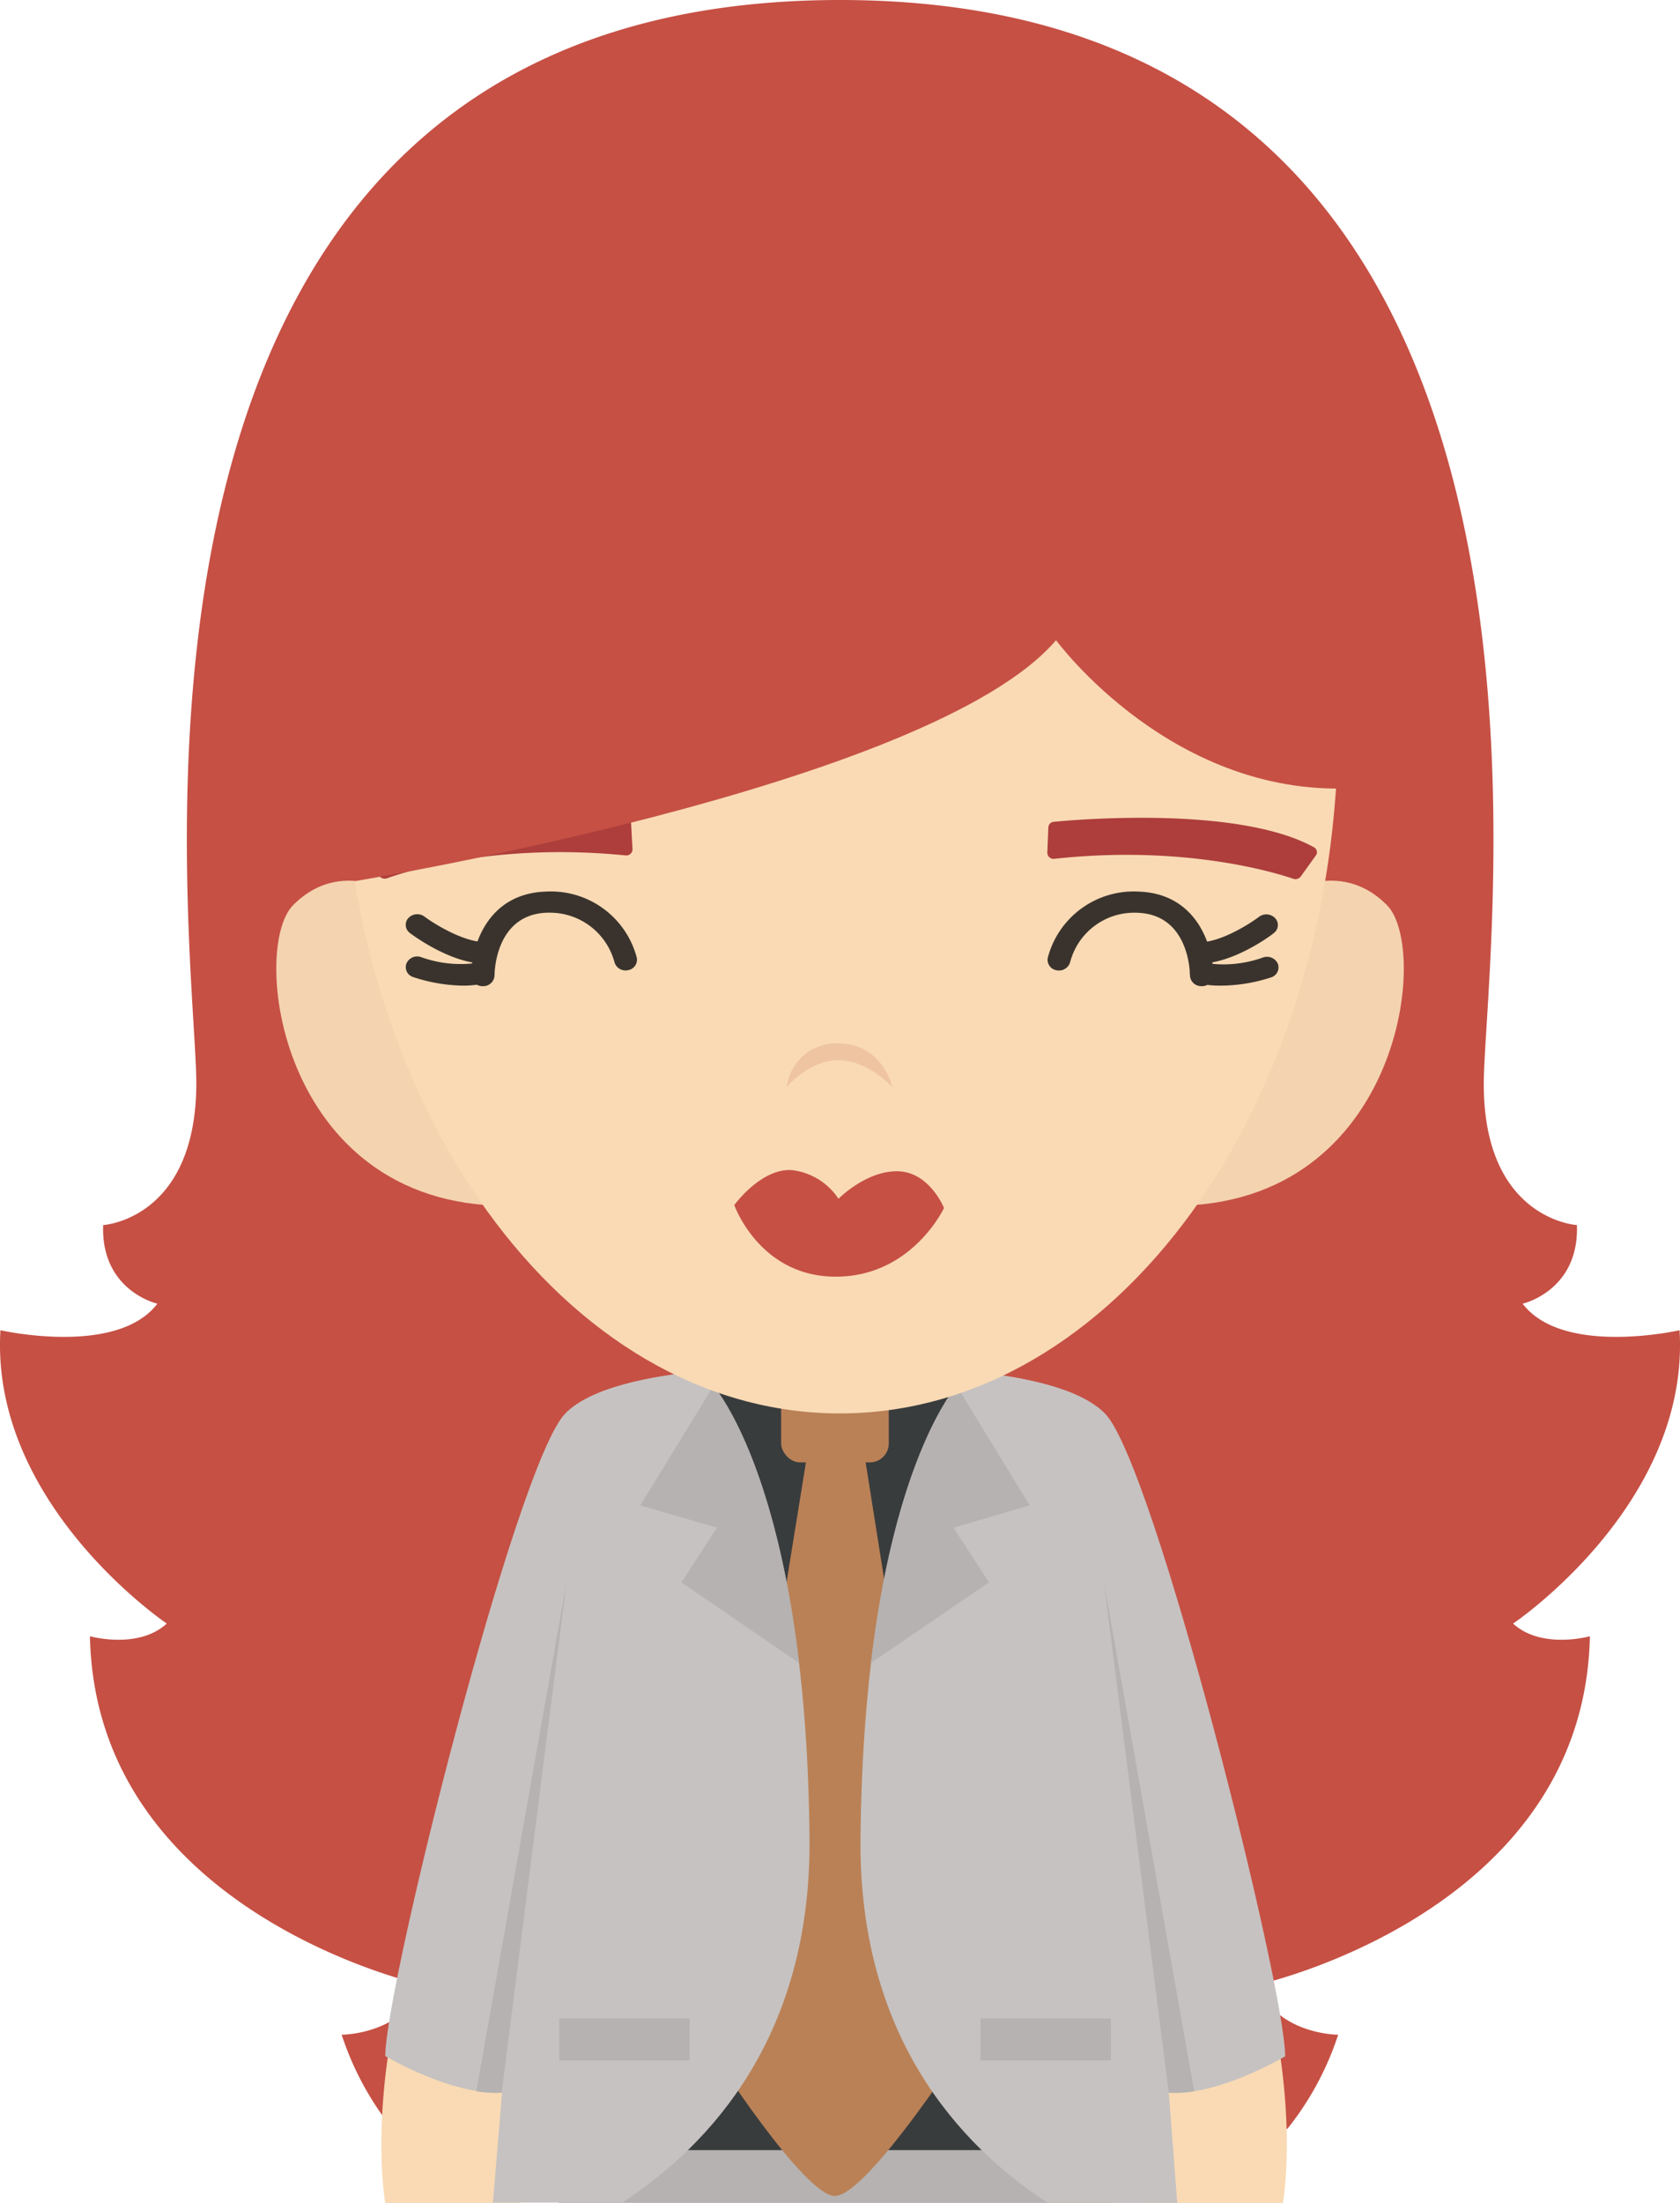<svg xmlns="http://www.w3.org/2000/svg" viewBox="0 0 198.36 260"><defs><style>.cls-1{fill:#c65044;}.cls-2{fill:#b5b2b1;}.cls-3{fill:#393c3d;}.cls-4{fill:#ba8156;}.cls-5{fill:#f9dab4;}.cls-6{fill:#c6c2c1;}.cls-7{fill:#f4d3b0;}.cls-8{fill:#3a332d;}.cls-9{fill:#efc4a0;}.cls-10{fill:#ad3e3b;}</style></defs><title>资源 90</title><g id="图层_2" data-name="图层 2"><g id="Layer_1" data-name="Layer 1"><path class="cls-1" d="M198.31,157s-13.76,3.14-18.53-3.13c0,0,6.68-1.51,6.41-9.28,0,0-10.9-.63-11-16.43S192,0,99.18,0s-75.83,112.36-76,128.16-11,16.43-11,16.43c-.28,7.77,6.4,9.28,6.4,9.28C13.81,160.14.05,157,.05,157c-1.22,20.57,19.64,34.62,19.64,34.62-3.36,3.1-9.07,1.5-9.07,1.5.67,32.7,39.29,41.15,39.29,41.15-2.35,5.88-9.57,5.88-9.57,5.88a35.55,35.55,0,0,0,6,11.11H152a35.34,35.34,0,0,0,6-11.11s-7.21,0-9.56-5.88c0,0,38.61-8.45,39.28-41.15,0,0-5.71,1.6-9.07-1.5C178.67,191.62,199.54,177.57,198.31,157Z"/><polygon class="cls-2" points="131.76 260 131.54 251.41 66.38 251.32 65.98 260 131.76 260"/><polygon class="cls-3" points="121.58 253.77 75.59 253.77 75.29 164.83 80.66 161.83 115.02 161.83 121.35 164.98 121.58 253.77"/><rect class="cls-4" x="92.23" y="164.27" width="12.71" height="8.33" rx="2.24"/><path class="cls-4" d="M95.83,168.44h5.72l11.69,73.84s-11,16.9-14.66,16.9S83.93,242,83.93,242Z"/><path class="cls-5" d="M136.54,244.89A65.72,65.72,0,0,0,135.48,260h16c1.27-8.76-.51-18.53-.51-18.53Z"/><path class="cls-5" d="M46,241.47s-1.78,9.77-.52,18.53h16a65.72,65.72,0,0,0-1-15.11Z"/><path class="cls-6" d="M82.74,161.83c-6,.58-13,1.92-16,5-5.78,5.94-21.25,67.64-21.25,75.84,0,0,7.83,4.67,13.79,4.29l-1.08,13H73.47c10.51-6.87,22.32-19.77,22.11-43C95.21,175.22,84,163.29,84,163.29Z"/><rect class="cls-2" x="66.03" y="238.23" width="15.39" height="4.95"/><path class="cls-2" d="M59.23,247l7.66-60.23L56.24,246.82A13.86,13.86,0,0,0,59.23,247Z"/><path class="cls-2" d="M94.35,196.28c-2.68-22.57-8.86-31.19-10.1-32.73h0L75.6,177.67l9.05,2.64-4.19,6.45Z"/><path class="cls-6" d="M151.74,242.7c0-8.2-15.47-69.9-21.25-75.84-3-3.11-10.05-4.45-16.05-5l-1.28,1.46S102,175.22,101.6,217c-.21,23.25,11.6,36.15,22.11,43H139L138,247C143.91,247.37,151.74,242.7,151.74,242.7Z"/><rect class="cls-2" x="115.77" y="238.23" width="15.39" height="4.95"/><path class="cls-2" d="M138,247l-7.66-60.23L141,246.82A14,14,0,0,1,138,247Z"/><path class="cls-2" d="M102.83,196.28c2.68-22.57,8.86-31.19,10.11-32.73h0l8.64,14.12-9,2.64,4.19,6.45Z"/><path class="cls-7" d="M48.61,106.59s-7.69-6.12-14,.24c-5.2,5.25-1.47,36.42,26.52,35.47Z"/><path class="cls-7" d="M149.76,106.59s7.68-6.12,14,.24c5.2,5.25,1.47,36.42-26.52,35.47Z"/><path class="cls-5" d="M158,85.42c0,45-26.34,81.4-58.84,81.4s-58.84-36.44-58.84-81.4S158,40.47,158,85.42Z"/><path class="cls-8" d="M57,116.39a1.31,1.31,0,0,1-1.36-1.25c0-3.33,1.81-9.69,8.84-9.91A10.49,10.49,0,0,1,75.18,113a1.25,1.25,0,0,1-1,1.5,1.36,1.36,0,0,1-1.63-.94,7.89,7.89,0,0,0-7.63-5.84h-.32c-6.14.2-6.21,7.11-6.21,7.4A1.32,1.32,0,0,1,57,116.39Z"/><path class="cls-8" d="M54.68,116.33a19.51,19.51,0,0,1-5.86-1,1.23,1.23,0,0,1-.84-1.59,1.38,1.38,0,0,1,1.73-.78,13.77,13.77,0,0,0,6.92.64,1.4,1.4,0,0,1,1.69.86,1.24,1.24,0,0,1-.93,1.55A11.28,11.28,0,0,1,54.68,116.33Z"/><path class="cls-8" d="M57.18,113.72c-4,0-8.59-3.45-8.78-3.6a1.19,1.19,0,0,1-.19-1.76,1.44,1.44,0,0,1,1.92-.17c1.13.85,4.61,3,7.11,3h0a1.31,1.31,0,0,1,1.36,1.23,1.3,1.3,0,0,1-1.34,1.28Z"/><path class="cls-8" d="M141.86,116.39h0a1.32,1.32,0,0,1-1.36-1.26c0-.29-.07-7.2-6.21-7.4a7.82,7.82,0,0,0-7.94,5.84,1.37,1.37,0,0,1-1.63.94,1.25,1.25,0,0,1-1-1.5,10.49,10.49,0,0,1,10.69-7.78c7,.22,8.86,6.58,8.85,9.91A1.32,1.32,0,0,1,141.86,116.39Z"/><path class="cls-8" d="M144.19,116.33a11.09,11.09,0,0,1-2.71-.28,1.24,1.24,0,0,1-.93-1.55,1.37,1.37,0,0,1,1.67-.86,13.83,13.83,0,0,0,6.93-.64,1.4,1.4,0,0,1,1.74.78,1.24,1.24,0,0,1-.85,1.59A19.46,19.46,0,0,1,144.19,116.33Z"/><path class="cls-8" d="M141.68,113.72h-.1a1.26,1.26,0,1,1,0-2.51h.07c2.5,0,5.92-2.18,7-3a1.44,1.44,0,0,1,1.92.17,1.18,1.18,0,0,1-.19,1.76C150.27,110.27,145.68,113.72,141.68,113.72Z"/><path class="cls-1" d="M86.7,142.23s3.13-4.33,6.74-4.13A7.61,7.61,0,0,1,99,141.49s3.25-3.32,7-3.25,5.46,4.33,5.46,4.33-3.77,8.11-12.78,8.11S86.7,142.23,86.7,142.23Z"/><path class="cls-9" d="M92.89,128.28a5.92,5.92,0,0,1,6-5.14c5.36,0,6.46,5.14,6.46,5.14s-2.93-3.15-6.36-3.15S92.89,128.28,92.89,128.28Z"/><path class="cls-10" d="M123.66,100.65l.12-3a.7.7,0,0,1,.67-.66c3.68-.35,22-1.77,30.67,3a.66.66,0,0,1,.23,1l-1.77,2.46a.78.78,0,0,1-.88.27c-2.48-.85-13.13-4-28.2-2.36A.73.73,0,0,1,123.66,100.65Z"/><path class="cls-10" d="M74.68,100.25l-.16-3a.72.72,0,0,0-.69-.65c-3.68-.29-22-1.49-30.61,3.37a.66.66,0,0,0-.22,1l1.8,2.43a.79.79,0,0,0,.89.26c2.46-.88,13.07-4.21,28.16-2.7A.73.73,0,0,0,74.68,100.25Z"/><path class="cls-1" d="M41.87,104s68.06-11.15,82.82-28.44c0,0,13.91,19,35.84,17.42V42L32.62,51.12V82.26Z"/></g></g></svg>